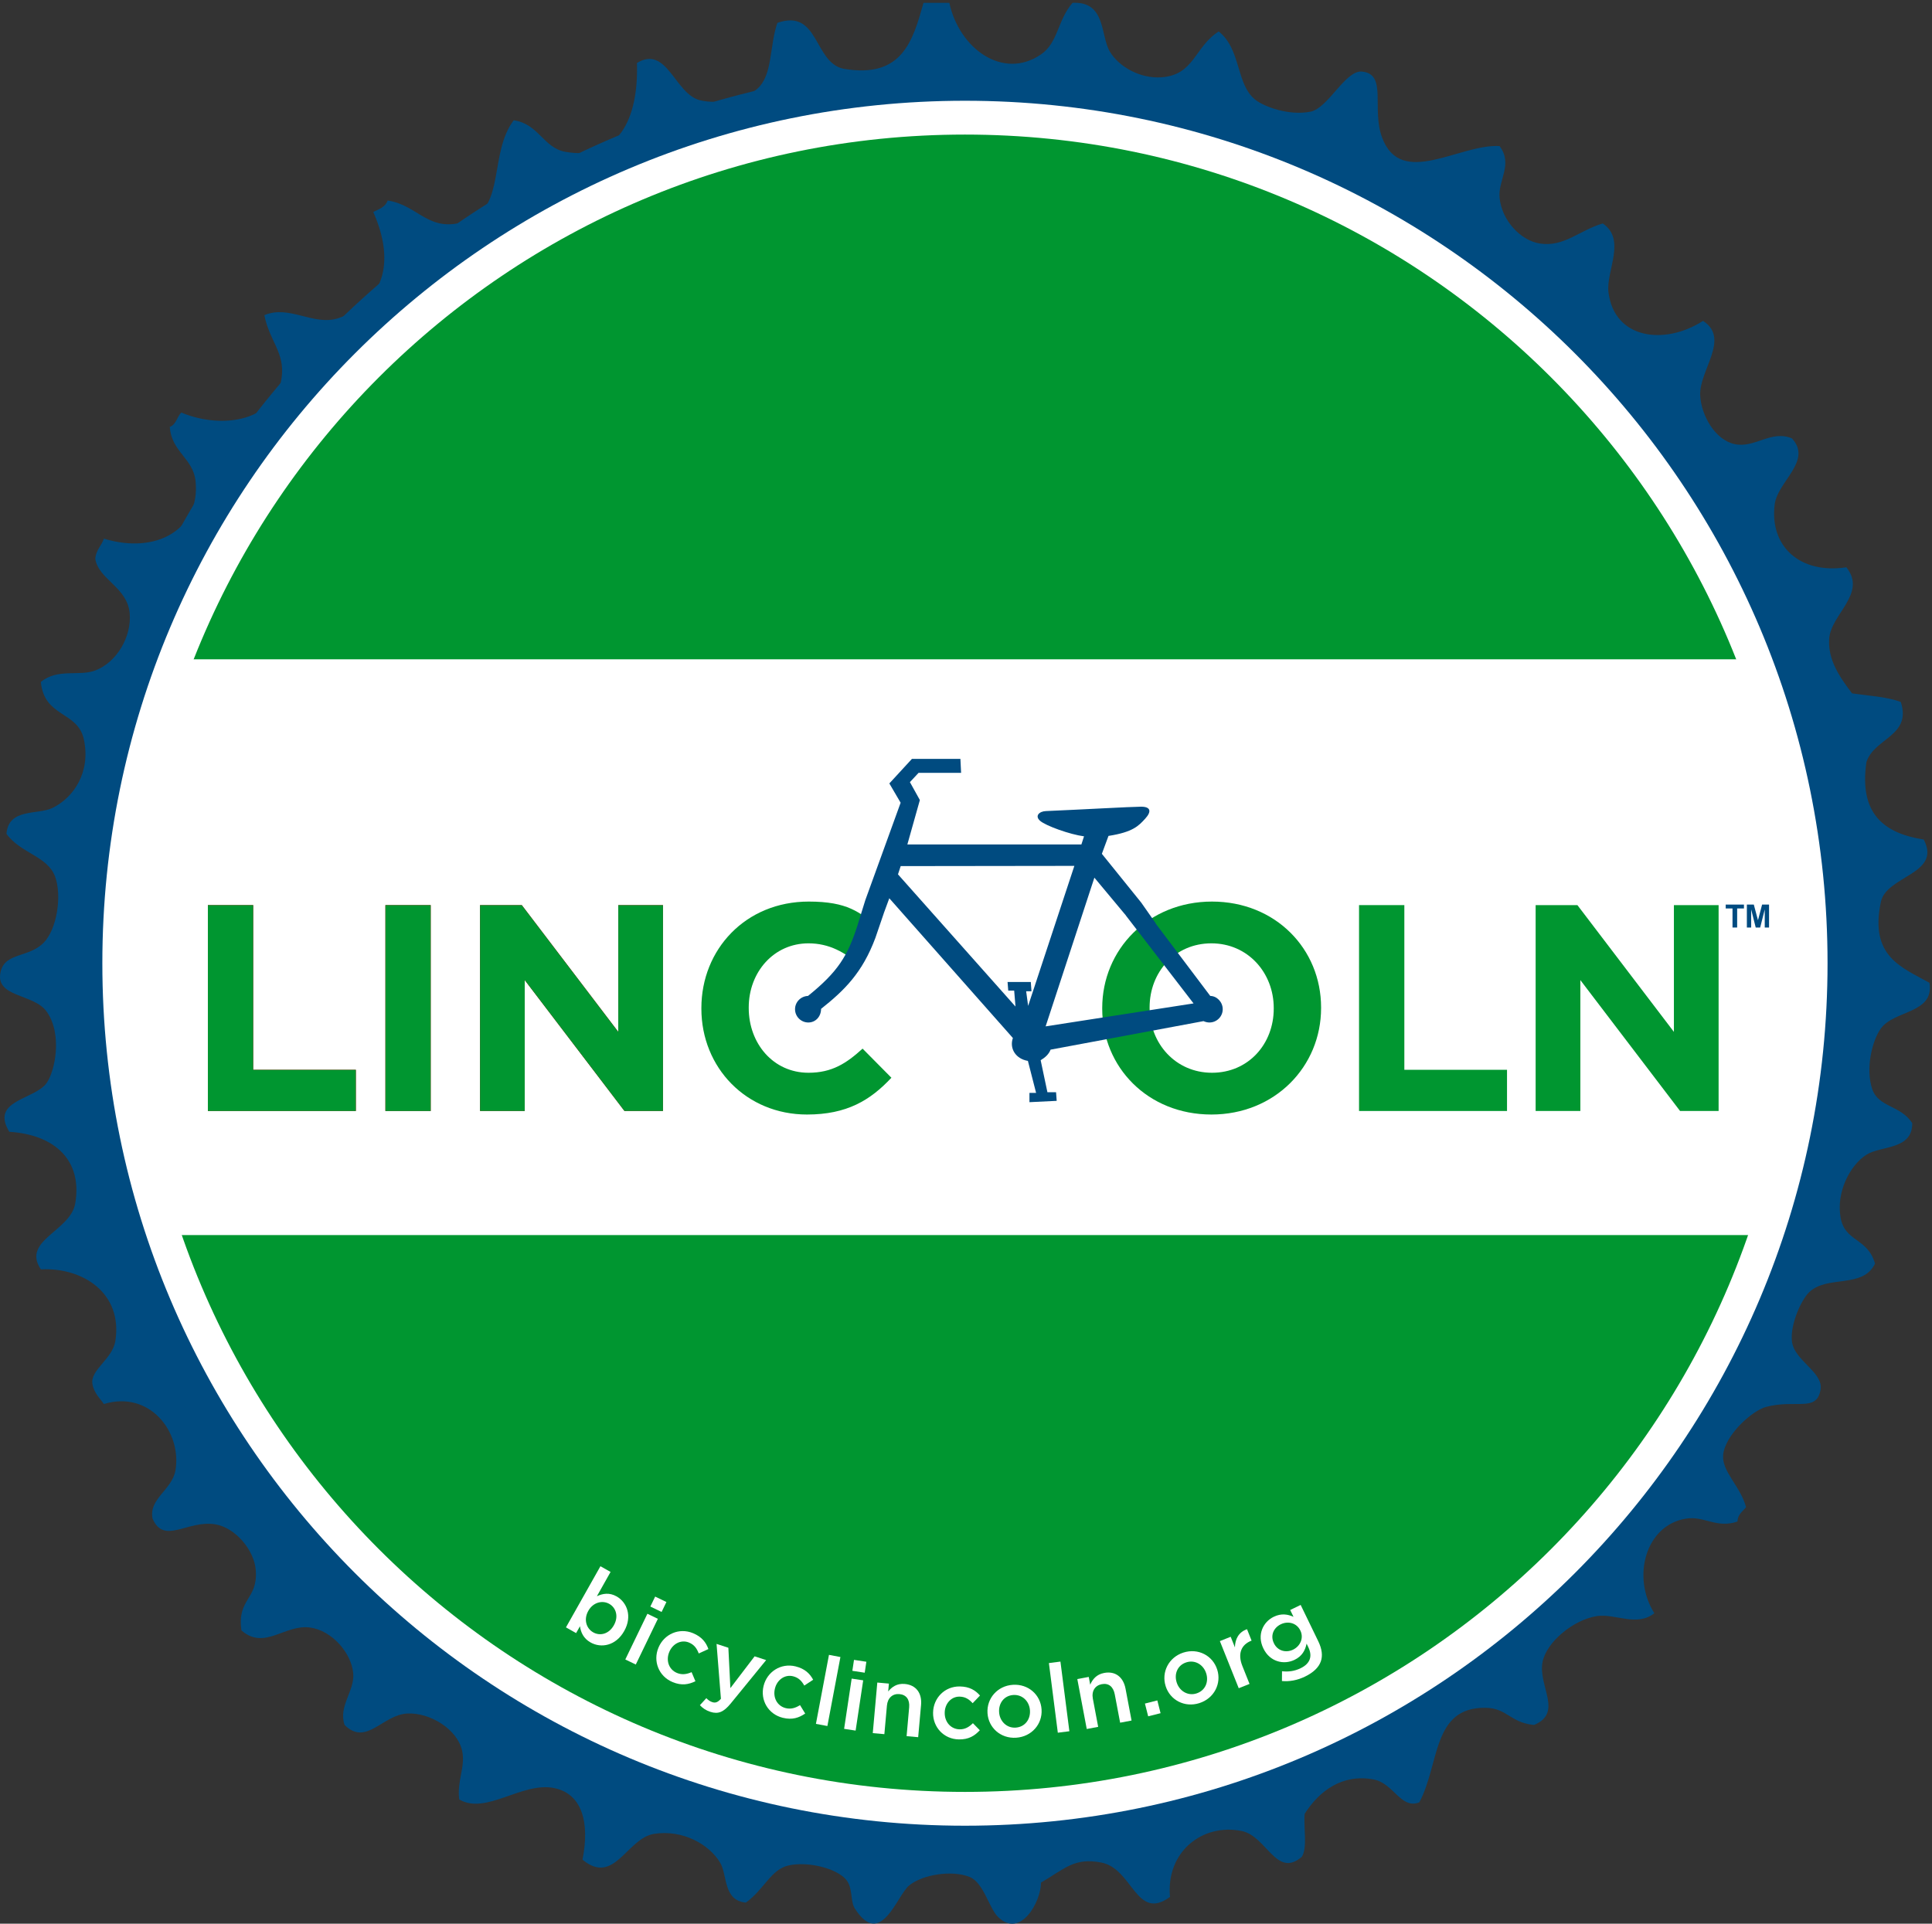 <?xml version="1.0" encoding="UTF-8"?>
<svg width="241pt" version="1.1" xmlns="http://www.w3.org/2000/svg" height="240pt" viewBox="0 0 241 240" xmlns:xlink="http://www.w3.org/1999/xlink">
 <rect x="0" y="0" width="241" height="240" fill="#333333" stroke="none"/>
 <defs>
  <clipPath id="Clip0">
   <path d="M0 0 L0 239.654 L240.736 239.654 L240.736 0 L0 0 Z" transform="translate(0, 0.345)"/>
  </clipPath>
 </defs>
 <g id="Background">
  <g id="Group1" clip-path="url(#Clip0)">
   <path style="fill:#004b80; fill-rule:evenodd;stroke:none;" d="M206.541 73.129 C210.33 61.305 190.039 61.111 193.315 73.486 C195.396 81.342 205.149 77.475 206.541 73.129 Z M194.744 200.396 C194.19 197.468 188.173 198.53 190.099 201.827 C191.146 204.319 194.767 202.953 194.744 200.396 Z M190.099 183.237 C196.097 184.763 200.285 179.923 200.106 175.728 C199.933 171.582 195.638 169.166 191.528 170.009 C187.789 170.775 185.539 175.912 186.522 179.304 C187.089 181.257 188.656 182.871 190.099 183.237 Z M161.142 18.073 C160.96 18.069 159.072 19.683 158.638 17.718 C160.31 16.491 157.944 17.686 157.565 18.431 C156.822 23.11 164.183 21.899 162.212 18.073 C162.636 19.855 161.132 18.073 161.142 18.073 Z M95.72 40.952 C106.533 45.105 110.435 26.843 99.294 26.653 C94.089 26.565 91.259 30.352 91.786 34.876 C92.163 38.114 94.038 40.308 95.72 40.952 Z M89.999 223.991 C90.077 220.429 83.55 221.295 85.353 225.064 C86.415 227.287 89.946 226.411 89.999 223.991 Z M97.864 206.474 C97.061 197.15 81.001 200.282 83.921 210.048 C85.946 216.825 98.554 214.493 97.864 206.474 Z M48.888 39.882 C47.558 45.819 56.179 43.579 52.819 39.522 C52.929 40.468 52.073 40.446 51.39 40.595 C52.478 39.563 48.907 39.95 51.03 38.808 C49.648 38.497 49.761 39.681 48.888 39.882 Z M185.093 67.051 C187.515 64.936 193.194 60.807 191.171 55.254 C189.983 51.996 183.48 47.562 179.371 44.528 C166.464 34.995 147.08 27.466 128.61 26.653 C124.669 26.48 120.69 26.124 117.526 27.368 C112.522 29.337 112.257 37.089 113.235 42.741 C104.835 43.753 97.989 46.323 91.071 48.819 C89.343 45.548 87.624 39.845 83.564 38.452 C79.169 36.942 75.013 40.532 71.052 43.099 C53.954 54.17 40.224 70.578 32.798 90.644 C31.368 94.514 29.681 99.488 30.296 102.444 C31.493 108.175 39.487 107.884 43.167 109.95 C42.013 116.506 41.876 125.97 42.452 132.116 C38.23 132.888 33.03 133.259 30.655 135.689 C27.317 139.101 29.597 145.295 31.011 149.989 C37.995 173.155 55.425 192.394 71.409 202.185 C78.814 202.775 81.942 198.099 84.995 192.888 C88.788 195.709 92.962 196.444 96.792 197.537 C99.64 198.349 103.22 198.703 105.371 200.754 C104.455 204.896 103.089 211.696 106.442 213.623 C108.185 214.627 111.751 214.295 114.664 214.34 C144.105 214.789 169.817 203.144 183.306 190.03 C183.763 183.495 179.373 181.804 177.23 177.875 C178.085 176.935 179.587 174.763 180.446 175.013 C181.058 173.237 183.121 171.316 184.735 169.295 C186.356 167.261 187.802 164.823 189.384 163.931 C188.192 163.142 189.981 163.088 190.099 162.859 C190.278 162.5 189.647 161.257 190.814 160.715 C194.142 163.109 199.149 165.431 202.61 163.931 C206.164 162.392 207.367 157.72 209.046 153.564 C212.181 145.791 214.703 137.828 215.121 128.896 C213.998 126.892 211.89 126.597 212.263 124.25 C212.541 122.48 215.091 122.423 215.837 120.673 C215.615 116.67 216.628 111.504 216.194 106.375 C215.56 98.855 213.505 85.996 209.046 84.209 C204.774 82.502 200.376 85.553 196.177 86.713 C192.841 79.916 187.662 73.062 184.021 67.766 C185.162 68.629 184.694 67.207 185.093 67.051 Z M37.804 117.816 C35.349 110.558 21.558 112.418 23.862 122.463 C25.987 131.73 41.02 127.321 37.804 117.816 Z M2.056 103.873 C2.31 100.646 5.952 101.53 7.774 100.657 C10.394 99.398 12.61 96.223 11.708 92.076 C10.937 88.535 6.78 89.391 6.345 84.926 C8.466 83.191 11.12 84.264 13.136 83.496 C15.837 82.465 17.694 79.254 17.427 76.346 C17.128 73.086 13.519 72.142 13.136 69.553 C13.229 68.453 13.913 67.945 14.21 67.051 C20.814 69.061 26.243 65.842 25.649 59.9 C25.36 57.008 22.645 56.25 22.433 53.107 C23.222 52.826 23.325 51.857 23.862 51.321 C29.269 53.549 35.616 52.178 36.374 47.032 C36.843 43.855 34.853 42.411 34.23 39.167 C37.384 37.835 40.403 40.595 43.524 39.522 C48.956 37.659 50.698 32.79 47.813 26.296 C48.526 25.936 49.341 25.679 49.603 24.866 C53.526 25.438 54.731 29.108 59.612 27.368 C64.302 25.694 62.239 18.944 65.331 14.856 C68.45 15.298 69.036 18.3 71.767 18.788 C78.311 19.96 80.927 14.772 80.704 7.706 C84.466 5.423 85.421 11.577 88.569 12.354 C90.993 12.952 94.395 12.099 95.72 10.925 C97.665 9.196 97.212 5.626 98.222 2.702 C103.423 0.894 102.733 7.595 106.442 8.421 C113.802 9.702 115.115 4.938 116.453 0.2 C117.526 0.2 118.597 0.2 119.673 0.2 C120.89 5.892 126.363 9.896 131.11 6.634 C133.265 5.155 133.138 2.399 135.044 0.2 C139.228 0 138.501 4.267 139.69 6.276 C140.822 8.189 143.494 9.679 146.126 9.493 C150.248 9.204 150.22 5.729 153.274 3.774 C156.123 6.015 155.384 10.446 157.923 12.354 C158.992 13.157 162.015 14.313 164.716 13.784 C166.944 13.347 169.065 8.577 171.151 8.78 C174.335 9.087 172.315 13.39 173.653 17.001 C176.017 23.38 183.302 17.774 188.31 18.073 C190.021 20.358 188.105 22.317 188.31 24.509 C188.576 27.352 190.942 29.856 193.315 30.227 C196.349 30.706 198.257 28.585 201.181 27.727 C204.16 29.755 201.569 33.645 201.894 36.306 C202.608 42.151 208.878 42.974 213.692 39.882 C217.132 42.101 213.183 46.065 213.335 49.175 C213.453 51.621 215.154 54.713 217.623 55.254 C220.147 55.805 222.173 53.453 224.774 54.539 C227.382 57.318 222.987 59.932 222.63 62.76 C221.96 68.061 225.824 71.492 231.567 70.625 C234.194 73.898 229.613 76.482 229.423 79.562 C229.261 82.144 230.677 84.256 232.281 86.355 C234.36 86.66 236.634 86.769 238.358 87.428 C239.744 91.684 235.015 91.924 234.069 94.936 C233.121 101.484 236.378 103.828 241.22 104.588 C243.509 108.961 236.446 109.084 235.858 112.453 C234.46 119.211 238.501 120.534 241.935 122.463 C242.562 126.332 237.519 125.843 235.858 128.181 C234.783 129.694 233.946 133.129 234.783 135.689 C235.554 138.037 238.335 137.696 239.787 139.98 C239.804 143.345 235.878 142.756 234.069 143.912 C232.013 145.228 230.278 148.584 230.853 151.775 C231.396 154.81 234.231 154.265 235.142 157.498 C233.623 160.666 229.175 158.882 226.919 161.073 C225.953 162.009 224.565 165.028 224.774 167.148 C225.015 169.595 228.73 171.019 228.349 173.226 C227.86 176.073 225.317 174.384 221.558 175.373 C219.791 175.836 216.349 178.957 216.194 181.45 C216.067 183.484 218.39 185.325 219.054 187.882 C218.638 188.42 218.022 188.757 217.981 189.672 C215.373 190.58 213.856 188.939 211.548 189.314 C206.541 190.125 204.759 196.577 207.615 201.112 C205.419 202.855 202.737 201.129 200.464 201.468 C197.565 201.905 194.169 204.677 193.673 207.189 C193.078 210.194 196.289 213.528 192.601 215.054 C189.582 214.745 189.261 212.937 186.522 212.911 C179.89 212.843 180.855 219.909 178.3 224.707 C175.98 225.616 175.121 222.319 172.58 221.847 C168.679 221.123 165.804 223.295 163.998 226.136 C163.837 227.879 164.373 230.325 163.644 231.5 C160.455 234.239 159.267 228.912 156.136 228.282 C151.226 227.291 146.681 230.892 147.197 236.504 C142.976 239.614 142.567 232.961 138.617 232.215 C135.255 231.578 134.119 232.961 131.11 234.716 C131.103 237.112 128.55 241.752 125.748 239.006 C124.603 237.882 123.964 234.705 122.173 234.002 C119.957 233.131 116.324 233.72 114.664 235.075 C113.112 236.341 111.123 243.048 107.873 237.933 C107.296 237.021 107.664 235.396 106.802 234.359 C105.64 232.966 102.091 232.039 99.651 232.573 C97.403 233.062 96.601 235.554 94.288 237.218 C91.427 236.931 92.02 233.789 91.071 232.215 C89.689 229.92 86.388 228.086 82.849 228.638 C79.446 229.17 77.886 235.168 73.911 231.857 C74.862 227.12 73.8 223.599 70.337 222.918 C66.341 222.132 61.876 226.308 58.538 224.349 C58.228 222.025 59.341 220.271 58.898 218.271 C58.296 215.569 54.898 213.509 52.105 213.623 C48.968 213.752 46.954 217.756 44.239 215.054 C43.425 212.711 45.503 210.828 45.313 208.62 C45.089 206.056 42.659 203.28 39.95 202.9 C36.77 202.453 34.261 205.789 31.368 203.256 C30.804 199.269 33.437 199.444 33.157 195.748 C32.96 193.164 30.552 190.441 28.151 190.03 C24.64 189.427 21.72 192.636 20.286 189.314 C19.77 186.814 22.747 185.732 23.148 183.237 C23.917 178.448 19.89 173.282 14.21 175.013 C13.804 174.4 12.974 173.673 12.78 172.511 C12.485 170.754 15.28 169.412 15.64 167.148 C16.573 161.248 11.683 157.953 6.345 158.211 C3.917 154.597 10.04 153.455 10.636 149.989 C11.55 144.655 8.144 141.416 2.413 141.05 C0 137.082 5.538 137.084 7.06 134.974 C8.12 133.504 9.075 128.845 7.06 126.037 C5.437 123.775 0.529 124.31 1.341 121.034 C1.925 118.664 4.847 119.349 6.702 117.457 C8.354 115.775 8.993 111.618 8.132 109.234 C7.196 106.644 3.831 106.327 2.056 103.873 Z" transform="translate(-1.251, 0.151)"/>
   <path style="fill:#004b80; fill-rule:nonzero;stroke:none;" d="M223.833 111.916 C223.833 173.727 173.728 223.832 111.917 223.832 C50.107 223.832 0 173.727 0 111.916 C0 50.106 50.107 0 111.917 0 C173.728 0 223.833 50.106 223.833 111.916 Z" transform="translate(8.451, 8.256)"/>
   <path style="fill:#ffffff; fill-rule:nonzero;stroke:none;" d="M215.203 107.602 C215.203 167.029 167.028 215.204 107.6 215.204 C48.175 215.204 0 167.029 0 107.602 C0 48.175 48.175 0 107.6 0 C167.028 0 215.203 48.175 215.203 107.602 Z" transform="translate(12.767, 12.57)"/>
   <path style="fill:#009630; fill-rule:nonzero;stroke:none;" d="M206.767 103.383 C206.767 160.48 160.48 206.767 103.382 206.767 C46.286 206.767 0 160.48 0 103.383 C0 46.286 46.286 0 103.382 0 C160.48 0 206.767 46.286 206.767 103.383 Z" transform="translate(16.984, 16.789)"/>
   <path style="fill:#ffffff; fill-rule:nonzero;stroke:none;" d="M204.866 0 L5.354 0 C1.888 11.293 0 23.362 0 35.917 C0 48.469 1.888 60.54 5.354 71.831 L204.866 71.831 C208.333 60.54 210.222 48.469 210.222 35.917 C210.222 23.362 208.333 11.293 204.866 0 Z" transform="translate(15.257, 82.257)"/>
   <path style="fill:#e20010; fill-rule:nonzero;stroke:none;" d="M0 0 L5.653 0 L5.653 20.547 L18.459 20.547 L18.459 25.686 L0 25.686 L0 0 Z" transform="translate(25.931, 112.92)"/>
   <path style="fill:#e20010; fill-rule:nonzero;stroke:none;" d="M0 0 L5.65 0 L5.65 25.688 L0 25.688 L0 0 Z" transform="translate(48.077, 112.92)"/>
   <path style="fill:#e20010; fill-rule:nonzero;stroke:none;" d="M0 0 L5.211 0 L17.246 15.815 L17.246 0 L22.822 0 L22.822 25.686 L18.017 25.686 L5.576 9.356 L5.576 25.686 L0 25.686 L0 0 Z" transform="translate(59.88, 112.92)"/>
   <path style="fill:#009630; fill-rule:nonzero;stroke:none;" d="M0 0 L5.653 0 L5.653 20.547 L18.458 20.547 L18.458 25.686 L0 25.686 L0 0 Z" transform="translate(25.931, 112.92)"/>
   <path style="fill:#009630; fill-rule:nonzero;stroke:none;" d="M0 0 L5.65 0 L5.65 25.688 L0 25.688 L0 0 Z" transform="translate(48.076, 112.92)"/>
   <path style="fill:#009630; fill-rule:nonzero;stroke:none;" d="M0 0 L5.208 0 L17.246 15.815 L17.246 0 L22.822 0 L22.822 25.686 L18.018 25.686 L5.575 9.356 L5.575 25.686 L0 25.686 L0 0 Z" transform="translate(59.879, 112.92)"/>
   <path style="fill:#009630; fill-rule:nonzero;stroke:none;" d="M0 13.357 L0 13.284 C0 5.98 5.506 0 13.395 0 C18.239 0 19.779 1.334 21.991 3.178 L19.924 8.109 C17.946 6.31 15.927 5.211 13.359 5.211 C9.029 5.211 5.907 8.806 5.907 13.211 L5.907 13.284 C5.907 17.687 8.953 21.357 13.359 21.357 C16.293 21.357 18.09 20.183 20.108 18.347 L23.704 21.978 C21.065 24.804 18.128 26.568 13.174 26.568 C5.613 26.568 0 20.734 0 13.357 " transform="translate(87.491, 112.479)"/>
   <path style="fill:#009630; fill-rule:nonzero;stroke:none;" d="M21.396 13.357 L21.396 13.284 C21.396 8.881 18.167 5.211 13.619 5.211 C9.068 5.211 5.91 8.806 5.91 13.211 L5.91 13.284 C5.91 17.687 9.142 21.357 13.691 21.357 C18.239 21.357 21.396 17.762 21.396 13.357 Z M0 13.357 L0 13.284 C0 5.98 5.764 0 13.691 0 C21.616 0 27.302 5.909 27.302 13.211 L27.302 13.284 C27.302 20.588 21.541 26.568 13.619 26.568 C5.689 26.568 0 20.661 0 13.357 " transform="translate(137.492, 112.479)"/>
   <path style="fill:#009630; fill-rule:nonzero;stroke:none;" d="M0 0 L5.652 0 L5.652 20.547 L18.459 20.547 L18.459 25.686 L0 25.686 L0 0 Z" transform="translate(169.528, 112.92)"/>
   <path style="fill:#009630; fill-rule:nonzero;stroke:none;" d="M0 0 L5.21 0 L17.248 15.815 L17.248 0 L22.824 0 L22.824 25.686 L18.017 25.686 L5.578 9.356 L5.578 25.686 L0 25.686 L0 0 Z" transform="translate(191.557, 112.92)"/>
   <path style="fill:#e20010; fill-rule:nonzero;stroke:none;" d="M0.192 0.232 L0 0 L0.183 0.238 C0.187 0.236 0.19 0.234 0.192 0.232 " transform="translate(140.989, 114.158)"/>
   <path style="fill:#e20010; fill-rule:nonzero;stroke:none;" d="M0 0 L0.003 0.005 L0 0 Z" transform="translate(140.986, 114.153)"/>
   <path style="fill:#004b80; fill-rule:nonzero;stroke:none;" d="M31.259 33.37 L37.341 14.817 L41.073 19.293 L41.077 19.297 L41.269 19.524 C41.266 19.526 41.264 19.53 41.262 19.532 L43.171 22.009 L49.711 30.506 Z M29.076 30.817 L28.831 28.991 L29.493 28.991 L29.41 27.834 L26.51 27.834 L26.596 28.909 L27.335 28.909 L27.501 30.897 C27.501 30.897 12.925 14.489 12.842 14.405 L13.18 13.375 L34.843 13.347 L29.076 30.817 Z M50.953 32.715 C51.177 32.821 51.442 32.886 51.691 32.886 C52.605 32.886 53.35 32.144 53.35 31.229 C53.35 30.331 52.626 29.586 51.794 29.571 L44.98 20.532 L45 20.522 L43.173 17.913 L43.108 17.834 L38.274 11.843 L39.1 9.608 C42.168 9.133 42.876 8.338 43.686 7.45 C44.495 6.565 44.371 5.961 43.163 5.963 C41.954 5.968 35.588 6.327 31.305 6.509 C30.483 6.534 29.857 7.11 30.577 7.733 C31.296 8.356 34.304 9.433 36.049 9.661 L35.72 10.675 L14.011 10.675 L15.571 5.135 L14.33 2.898 L15.411 1.738 L20.714 1.738 L20.629 0 L14.58 0 L11.764 3.062 L13.172 5.468 L8.765 17.625 L7.833 20.631 C7.828 20.644 7.824 20.655 7.82 20.67 L7.803 20.731 C6.582 24.55 5.369 26.552 1.619 29.571 C0.701 29.61 0 30.347 0 31.229 C0 32.144 0.746 32.886 1.658 32.886 C2.566 32.886 3.247 32.144 3.247 31.187 C6.141 28.89 8.396 26.694 10.023 22.331 L11.072 19.261 C11.07 19.259 11.07 19.259 11.067 19.259 L11.135 19.079 L11.758 17.388 L27.175 34.823 C26.719 36.122 27.519 37.425 29.048 37.677 L30.07 41.668 L29.241 41.668 L29.241 42.827 L32.639 42.661 L32.56 41.586 L31.482 41.586 L30.639 37.593 C31.202 37.259 31.671 36.831 31.876 36.274 Z" transform="translate(99.174, 94.679)"/>
   <path style="fill:#004b80; fill-rule:nonzero;stroke:none;" d="M0.848 2.863 L0.848 0.484 L0 0.484 L0 0 L2.275 0 L2.275 0.484 L1.427 0.484 L1.427 2.863 L0.848 2.863 Z" transform="translate(215.267, 112.854)"/>
   <path style="fill:#004b80; fill-rule:nonzero;stroke:none;" d="M0 2.863 L0 0 L0.866 0 L1.386 1.953 L1.9 0 L2.767 0 L2.767 2.863 L2.23 2.863 L2.23 0.609 L1.661 2.863 L1.105 2.863 L0.538 0.609 L0.538 2.863 L0 2.863 Z" transform="translate(217.906, 112.854)"/>
   <path style="fill:#ffffff; fill-rule:nonzero;stroke:none;" d="M5.971 7.373 L5.982 7.351 C6.583 6.286 6.257 5.177 5.399 4.696 C4.543 4.213 3.39 4.5 2.795 5.554 L2.783 5.577 C2.182 6.642 2.54 7.765 3.397 8.25 C4.265 8.739 5.358 8.459 5.971 7.373 Z M1.748 7.487 L1.266 8.342 L0 7.629 L4.3 0 L5.564 0.713 L3.857 3.745 C4.588 3.398 5.422 3.261 6.311 3.763 C7.617 4.5 8.299 6.246 7.269 8.077 L7.257 8.097 C6.226 9.925 4.389 10.254 3.071 9.511 C2.162 9 1.847 8.215 1.748 7.487 Z" transform="translate(70.599, 195.4)"/>
   <path style="fill:#ffffff; fill-rule:nonzero;stroke:none;" d="M3.725 0 L5.129 0.677 L4.528 1.919 L3.124 1.242 L3.725 0 Z M2.756 2.143 L4.062 2.774 L1.308 8.477 L0 7.846 L2.756 2.143 Z" transform="translate(78.001, 199.188)"/>
   <path style="fill:#ffffff; fill-rule:nonzero;stroke:none;" d="M0.691 2.545 L0.7 2.523 C1.392 0.862 3.257 0 5.008 0.728 C6.115 1.189 6.632 1.884 6.926 2.709 L5.722 3.259 C5.491 2.659 5.184 2.179 4.508 1.898 C3.533 1.493 2.474 2.039 2.05 3.058 L2.041 3.08 C1.607 4.123 1.978 5.263 3.008 5.691 C3.64 5.955 4.229 5.849 4.829 5.592 L5.307 6.726 C4.463 7.129 3.599 7.302 2.457 6.829 C0.718 6.103 0 4.207 0.691 2.545 Z" transform="translate(81.441, 203.025)"/>
   <path style="fill:#ffffff; fill-rule:nonzero;stroke:none;" d="M0 7.645 L0.803 6.77 C1.01 6.99 1.254 7.171 1.539 7.264 C1.927 7.391 2.223 7.298 2.622 6.847 L2.077 0 L3.55 0.481 L3.802 5.514 L6.825 1.55 L8.263 2.02 L3.845 7.434 C2.963 8.511 2.278 8.793 1.308 8.477 C0.726 8.285 0.348 8.013 0 7.645 Z" transform="translate(87.307, 205.091)"/>
   <path style="fill:#ffffff; fill-rule:nonzero;stroke:none;" d="M0.433 2.902 L0.439 2.879 C0.871 1.133 2.585 0 4.425 0.455 C5.588 0.745 6.205 1.353 6.619 2.123 L5.511 2.849 C5.194 2.289 4.817 1.864 4.107 1.687 C3.083 1.433 2.118 2.133 1.853 3.205 L1.848 3.228 C1.576 4.323 2.113 5.394 3.196 5.663 C3.86 5.827 4.427 5.633 4.981 5.289 L5.624 6.338 C4.852 6.864 4.023 7.164 2.824 6.868 C0.996 6.414 0 4.648 0.433 2.902 Z" transform="translate(94.816, 207.441)"/>
   <path style="fill:#ffffff; fill-rule:nonzero;stroke:none;" d="M1.627 0 L3.055 0.271 L1.429 8.879 L0 8.61 L1.627 0 Z" transform="translate(101.78, 206.458)"/>
   <path style="fill:#ffffff; fill-rule:nonzero;stroke:none;" d="M1.233 0 L2.775 0.233 L2.57 1.599 L1.027 1.365 L1.233 0 Z M0.942 2.336 L2.379 2.552 L1.436 8.821 L0 8.604 L0.942 2.336 Z" transform="translate(105.296, 207.085)"/>
   <path style="fill:#ffffff; fill-rule:nonzero;stroke:none;" d="M0.565 0 L2.011 0.131 L1.923 1.11 C2.383 0.549 3.014 0.088 3.992 0.176 C5.414 0.303 6.154 1.332 6.023 2.801 L5.663 6.817 L4.219 6.687 L4.538 3.103 C4.625 2.123 4.187 1.519 3.325 1.441 C2.49 1.366 1.853 1.9 1.765 2.879 L1.446 6.439 L0 6.31 L0.565 0 Z" transform="translate(108.871, 209.913)"/>
   <path style="fill:#ffffff; fill-rule:nonzero;stroke:none;" d="M0.03 3.312 L0.031 3.288 C0.06 1.487 1.476 0 3.371 0.032 C4.571 0.051 5.307 0.506 5.883 1.165 L4.967 2.122 C4.533 1.646 4.07 1.316 3.337 1.301 C2.283 1.284 1.5 2.184 1.482 3.288 L1.482 3.312 C1.462 4.439 2.227 5.362 3.342 5.381 C4.027 5.394 4.535 5.077 4.999 4.616 L5.86 5.495 C5.225 6.18 4.486 6.659 3.25 6.639 C1.366 6.609 0 5.111 0.03 3.312 Z" transform="translate(116.363, 210.368)"/>
   <path style="fill:#ffffff; fill-rule:nonzero;stroke:none;" d="M5.416 3.332 L5.414 3.308 C5.34 2.193 4.475 1.325 3.338 1.4 C2.175 1.476 1.495 2.437 1.567 3.539 L1.569 3.562 C1.641 4.664 2.506 5.545 3.632 5.47 C4.805 5.392 5.488 4.422 5.416 3.332 Z M0.121 3.681 L0.12 3.659 C0 1.849 1.337 0.258 3.278 0.129 C5.217 0 6.742 1.379 6.862 3.187 L6.863 3.213 C6.982 5.008 5.643 6.601 3.692 6.73 C1.762 6.857 0.24 5.478 0.121 3.681 Z" transform="translate(123.063, 210.066)"/>
   <path style="fill:#ffffff; fill-rule:nonzero;stroke:none;" d="M0 0.186 L1.439 0 L2.554 8.69 L1.113 8.873 L0 0.186 Z" transform="translate(130.841, 207.298)"/>
   <path style="fill:#ffffff; fill-rule:nonzero;stroke:none;" d="M0 1.031 L1.428 0.761 L1.609 1.731 C1.899 1.065 2.382 0.447 3.349 0.265 C4.753 0 5.745 0.789 6.018 2.24 L6.767 6.203 L5.341 6.472 L4.672 2.935 C4.488 1.968 3.9 1.503 3.052 1.666 C2.226 1.821 1.758 2.507 1.939 3.474 L2.602 6.99 L1.177 7.259 L0 1.031 Z" transform="translate(134.385, 208.449)"/>
   <path style="fill:#ffffff; fill-rule:nonzero;stroke:none;" d="M0 0.391 L1.546 0 L1.951 1.593 L0.405 1.983 L0 0.391 Z" transform="translate(142.82, 212.143)"/>
   <path style="fill:#ffffff; fill-rule:nonzero;stroke:none;" d="M5.609 3.185 L5.601 3.162 C5.261 2.101 4.216 1.463 3.13 1.81 C2.022 2.164 1.59 3.258 1.925 4.31 L1.932 4.332 C2.268 5.383 3.319 6.032 4.392 5.688 C5.512 5.33 5.941 4.226 5.609 3.185 Z M0.556 4.797 L0.55 4.774 C0 3.047 0.916 1.183 2.765 0.59 C4.618 0 6.425 0.974 6.976 2.698 L6.985 2.722 C7.532 4.437 6.616 6.301 4.753 6.896 C2.914 7.483 1.105 6.51 0.556 4.797 Z" transform="translate(144.854, 205.583)"/>
   <path style="fill:#ffffff; fill-rule:nonzero;stroke:none;" d="M0 1.485 L1.348 0.945 L1.878 2.27 C1.894 1.242 2.332 0.369 3.386 0 L3.956 1.427 L3.879 1.457 C2.696 1.931 2.181 3.027 2.805 4.589 L3.699 6.826 L2.352 7.365 L0 1.485 Z" transform="translate(152.169, 203.257)"/>
   <path style="fill:#ffffff; fill-rule:nonzero;stroke:none;" d="M5.441 3.205 L5.429 3.182 C4.974 2.242 3.899 1.975 2.992 2.416 C2.084 2.856 1.674 3.828 2.13 4.766 L2.139 4.789 C2.595 5.729 3.628 6.014 4.525 5.582 C5.432 5.141 5.884 4.123 5.441 3.205 Z M3.138 9.494 L3.149 8.274 C3.937 8.36 4.696 8.272 5.472 7.895 C6.639 7.332 6.985 6.417 6.428 5.272 L6.215 4.83 C6.038 5.675 5.653 6.395 4.713 6.85 C3.374 7.5 1.638 7.112 0.828 5.438 L0.817 5.417 C0 3.731 0.784 2.126 2.112 1.481 C3.074 1.014 3.882 1.171 4.582 1.485 L4.168 0.632 L5.474 0 L7.673 4.537 C8.138 5.498 8.237 6.332 7.992 7.037 C7.723 7.805 7.045 8.442 6.018 8.938 C5.079 9.395 4.088 9.582 3.138 9.494 Z" transform="translate(156.772, 200.229)"/>
  </g>
 </g>
</svg>
